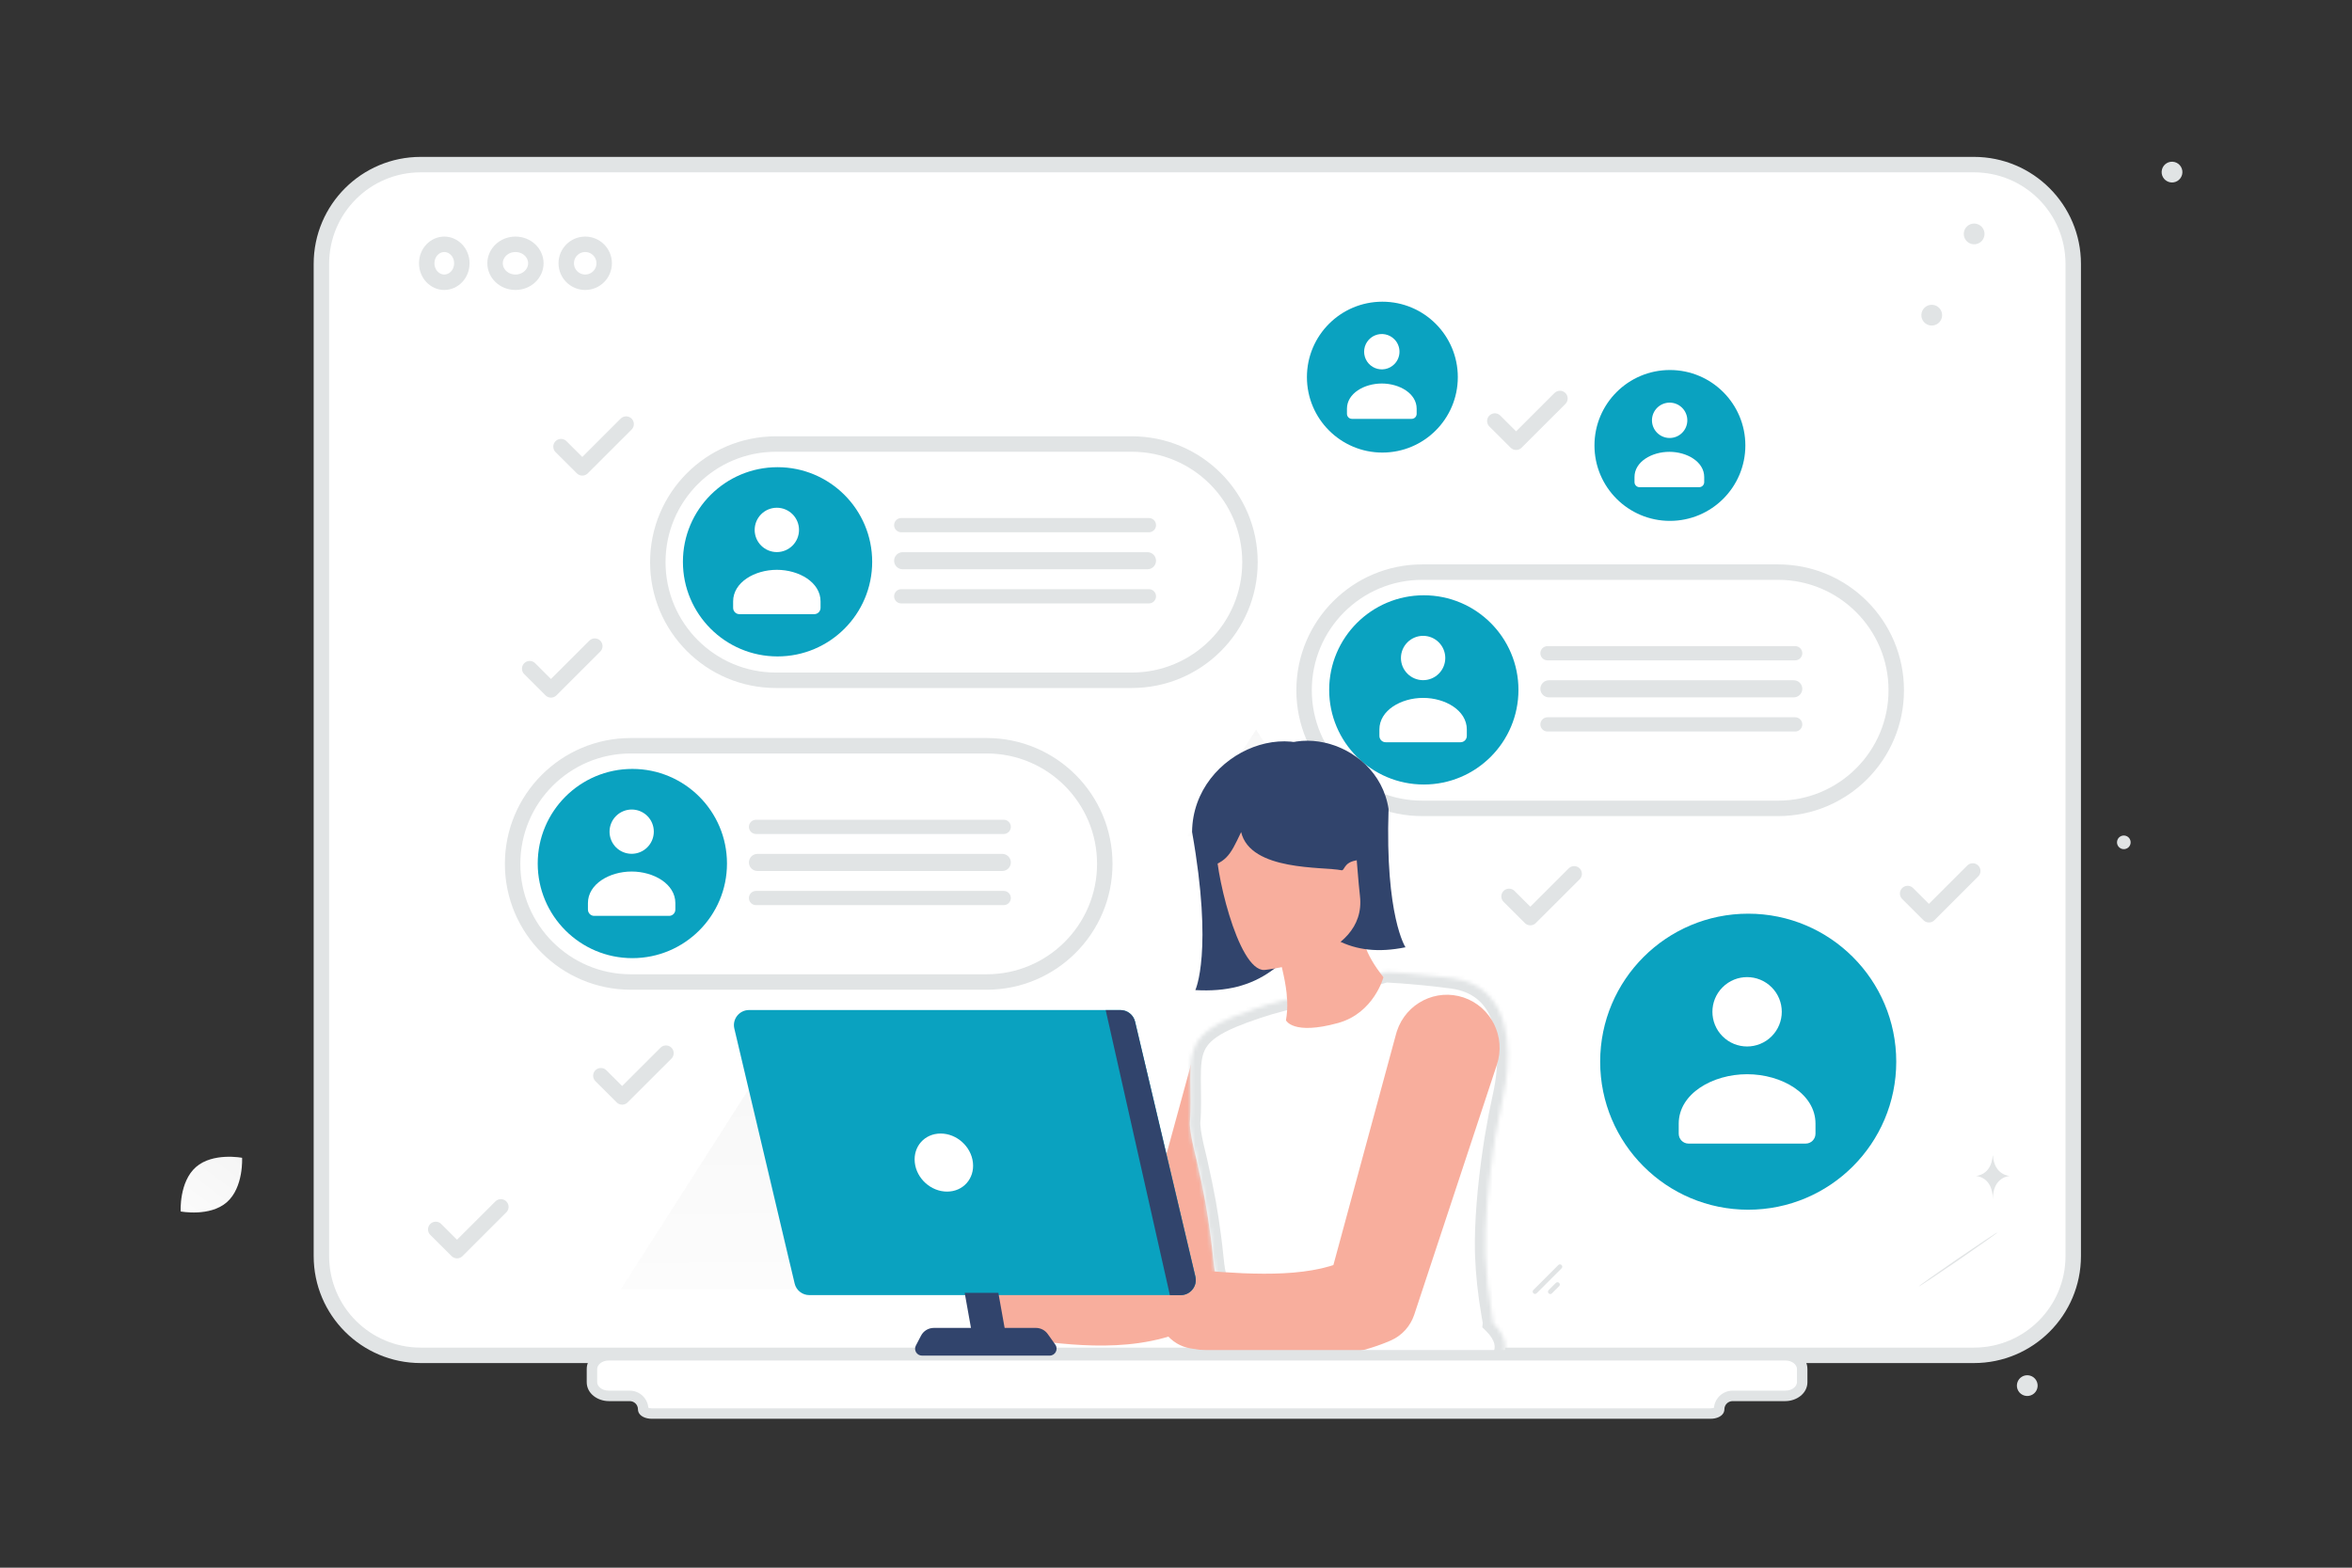 <svg width="609" height="406" viewBox="0 0 609 406" fill="none" xmlns="http://www.w3.org/2000/svg">
<rect x="0" y="0" width="609" height="406" fill="#333333" stroke="none"/>
<g clip-path="url(#clip0_25_5)">
<path d="M83.219 68.343C83.219 54.142 94.731 42.63 108.933 42.63H511.105C525.306 42.63 536.818 54.142 536.818 68.343V325.294C536.818 339.495 525.306 351.007 511.105 351.007H108.933C94.731 351.007 83.219 339.495 83.219 325.294V68.343Z" fill="white" stroke="#E1E4E5" stroke-width="4"/>
<path d="M490.993 274.958C490.993 253.788 473.831 236.626 452.66 236.626C431.49 236.626 414.328 253.788 414.328 274.958C414.328 296.129 431.49 313.291 452.66 313.291C473.831 313.291 490.993 296.129 490.993 274.958Z" fill="#0AA2C0"/>
<path fill-rule="evenodd" clip-rule="evenodd" d="M470.082 291.038V293.602C470.082 295.017 468.949 296.165 467.553 296.165H437.199C435.803 296.165 434.67 295.017 434.67 293.602V290.998C434.67 283.241 443.417 278.202 452.376 278.202C461.335 278.202 470.082 283.244 470.082 290.998M458.725 255.685C462.232 259.192 462.232 264.878 458.725 268.386C455.217 271.893 449.531 271.893 446.023 268.386C442.516 264.878 442.516 259.192 446.023 255.685C449.531 252.177 455.217 252.177 458.725 255.685Z" fill="white"/>
<path d="M432.389 95.827H432.388C421.599 95.827 412.853 104.573 412.853 115.362V115.362C412.853 126.151 421.599 134.897 432.388 134.897H432.389C443.177 134.897 451.923 126.151 451.923 115.362V115.362C451.923 104.573 443.177 95.827 432.389 95.827Z" fill="#0AA2C0"/>
<path fill-rule="evenodd" clip-rule="evenodd" d="M441.267 123.557V124.863C441.267 125.584 440.689 126.169 439.977 126.169H424.509C423.798 126.169 423.22 125.584 423.22 124.863V123.536C423.22 119.583 427.678 117.015 432.243 117.015C436.809 117.015 441.267 119.585 441.267 123.536M435.478 105.54C435.92 105.961 436.273 106.466 436.516 107.026C436.759 107.585 436.888 108.188 436.895 108.798C436.902 109.408 436.788 110.014 436.557 110.579C436.327 111.144 435.986 111.657 435.554 112.089C435.123 112.52 434.609 112.861 434.044 113.091C433.479 113.321 432.874 113.436 432.263 113.429C431.653 113.421 431.051 113.292 430.491 113.049C429.932 112.805 429.426 112.452 429.005 112.011C428.18 111.146 427.726 109.992 427.741 108.797C427.755 107.602 428.236 106.459 429.082 105.614C429.927 104.769 431.07 104.288 432.265 104.274C433.46 104.26 434.614 104.714 435.478 105.54Z" fill="white"/>
<path d="M357.935 78.135H357.934C347.146 78.135 338.4 86.881 338.4 97.669V97.67C338.4 108.459 347.146 117.205 357.934 117.205H357.935C368.724 117.205 377.47 108.459 377.47 97.67V97.669C377.47 86.881 368.724 78.135 357.935 78.135Z" fill="#0AA2C0"/>
<path fill-rule="evenodd" clip-rule="evenodd" d="M366.813 105.864V107.171C366.813 107.892 366.236 108.477 365.524 108.477H350.055C349.343 108.477 348.766 107.892 348.766 107.171V105.844C348.766 101.891 353.223 99.323 357.79 99.323C362.356 99.323 366.813 101.892 366.813 105.844M361.025 87.848C361.45 88.272 361.787 88.777 362.017 89.332C362.247 89.888 362.366 90.483 362.366 91.084C362.366 91.685 362.247 92.28 362.017 92.836C361.787 93.391 361.45 93.896 361.025 94.321C360.385 94.961 359.569 95.397 358.681 95.574C357.793 95.75 356.872 95.66 356.036 95.313C355.199 94.967 354.484 94.38 353.981 93.627C353.478 92.875 353.21 91.99 353.21 91.084C353.21 90.179 353.478 89.294 353.981 88.541C354.484 87.788 355.199 87.201 356.036 86.855C356.872 86.508 357.793 86.418 358.681 86.594C359.569 86.771 360.385 87.207 361.025 87.848Z" fill="white"/>
<path d="M255.469 193.133H163.322C146.427 193.133 132.73 206.829 132.73 223.725V223.726C132.73 240.621 146.427 254.318 163.322 254.318H255.469C272.364 254.318 286.061 240.621 286.061 223.726V223.725C286.061 206.829 272.364 193.133 255.469 193.133Z" fill="white" stroke="#E1E4E5" stroke-width="4"/>
<path d="M188.237 223.637C188.237 210.104 177.267 199.134 163.734 199.134C150.201 199.134 139.231 210.104 139.231 223.637C139.231 237.169 150.201 248.14 163.734 248.14C177.267 248.14 188.237 237.169 188.237 223.637Z" fill="#0AA2C0"/>
<path fill-rule="evenodd" clip-rule="evenodd" d="M174.87 233.916V235.554C174.87 236.458 174.145 237.193 173.252 237.193H153.85C152.957 237.193 152.233 236.458 152.233 235.554V233.89C152.233 228.932 157.824 225.71 163.551 225.71C169.278 225.71 174.87 228.933 174.87 233.89M167.611 211.316C168.688 212.393 169.293 213.854 169.292 215.376C169.292 216.899 168.687 218.36 167.61 219.436C166.533 220.513 165.073 221.118 163.55 221.118C162.027 221.117 160.567 220.512 159.49 219.436C158.421 218.357 157.822 216.899 157.826 215.381C157.829 213.862 158.433 212.406 159.507 211.333C160.581 210.259 162.037 209.654 163.555 209.651C165.074 209.648 166.532 210.247 167.61 211.316H167.611Z" fill="white"/>
<path d="M259.891 212.299H195.758C194.74 212.299 193.915 213.125 193.915 214.142C193.915 215.16 194.74 215.985 195.758 215.985H259.891C260.909 215.985 261.734 215.16 261.734 214.142C261.734 213.125 260.909 212.299 259.891 212.299Z" fill="#E1E4E5"/>
<path d="M259.523 221.145H196.126C194.905 221.145 193.915 222.135 193.915 223.356C193.915 224.577 194.905 225.568 196.126 225.568H259.523C260.744 225.568 261.734 224.577 261.734 223.356C261.734 222.135 260.744 221.145 259.523 221.145Z" fill="#E1E4E5"/>
<path d="M259.891 230.728H195.758C194.74 230.728 193.915 231.554 193.915 232.571C193.915 233.589 194.74 234.414 195.758 234.414H259.891C260.909 234.414 261.734 233.589 261.734 232.571C261.734 231.554 260.909 230.728 259.891 230.728Z" fill="#E1E4E5"/>
<path d="M460.401 148.166H368.254C351.359 148.166 337.662 161.862 337.662 178.758V178.758C337.662 195.654 351.359 209.351 368.254 209.351H460.401C477.296 209.351 490.993 195.654 490.993 178.758V178.758C490.993 161.862 477.296 148.166 460.401 148.166Z" fill="white" stroke="#E1E4E5" stroke-width="4"/>
<path d="M393.17 178.669C393.17 165.137 382.199 154.166 368.667 154.166C355.134 154.166 344.163 165.137 344.163 178.669C344.163 192.202 355.134 203.173 368.667 203.173C382.199 203.173 393.17 192.202 393.17 178.669Z" fill="#0AA2C0"/>
<path fill-rule="evenodd" clip-rule="evenodd" d="M379.802 188.948V190.587C379.802 191.491 379.077 192.225 378.184 192.225H358.782C357.889 192.225 357.165 191.491 357.165 190.587V188.923C357.165 183.965 362.756 180.743 368.483 180.743C374.21 180.743 379.802 183.966 379.802 188.923M372.543 166.35C373.619 167.426 374.224 168.886 374.224 170.409C374.224 171.932 373.619 173.392 372.543 174.468C372.01 175.002 371.377 175.424 370.68 175.713C369.984 176.002 369.237 176.15 368.483 176.15C367.729 176.15 366.983 176.002 366.286 175.713C365.59 175.424 364.957 175.002 364.424 174.468C363.347 173.392 362.742 171.932 362.742 170.409C362.742 168.886 363.347 167.426 364.424 166.35C364.957 165.817 365.59 165.394 366.286 165.105C366.983 164.816 367.729 164.668 368.483 164.668C369.237 164.668 369.984 164.816 370.68 165.105C371.377 165.394 372.01 165.817 372.543 166.35Z" fill="white"/>
<path d="M464.823 167.332H400.69C399.672 167.332 398.847 168.157 398.847 169.175C398.847 170.193 399.672 171.018 400.69 171.018H464.823C465.841 171.018 466.666 170.193 466.666 169.175C466.666 168.157 465.841 167.332 464.823 167.332Z" fill="#E1E4E5"/>
<path d="M464.455 176.178H401.058C399.837 176.178 398.847 177.168 398.847 178.39C398.847 179.611 399.837 180.601 401.058 180.601H464.455C465.676 180.601 466.666 179.611 466.666 178.39C466.666 177.168 465.676 176.178 464.455 176.178Z" fill="#E1E4E5"/>
<path d="M464.823 185.761H400.69C399.672 185.761 398.847 186.586 398.847 187.604C398.847 188.622 399.672 189.447 400.69 189.447H464.823C465.841 189.447 466.666 188.622 466.666 187.604C466.666 186.586 465.841 185.761 464.823 185.761Z" fill="#E1E4E5"/>
<path d="M293.064 114.993H200.918C184.022 114.993 170.326 128.69 170.326 145.586V145.586C170.326 162.482 184.022 176.178 200.918 176.178H293.064C309.96 176.178 323.656 162.482 323.656 145.586V145.586C323.656 128.69 309.96 114.993 293.064 114.993Z" fill="white" stroke="#E1E4E5" stroke-width="4"/>
<path d="M225.833 145.497C225.833 131.964 214.862 120.994 201.33 120.994C187.797 120.994 176.827 131.964 176.827 145.497C176.827 159.03 187.797 170 201.33 170C214.862 170 225.833 159.03 225.833 145.497Z" fill="#0AA2C0"/>
<path fill-rule="evenodd" clip-rule="evenodd" d="M212.465 155.776V157.415C212.465 158.319 211.74 159.053 210.848 159.053H191.445C190.553 159.053 189.828 158.319 189.828 157.415V155.75C189.828 150.792 195.419 147.571 201.147 147.571C206.874 147.571 212.465 150.794 212.465 155.75M205.207 133.177C205.74 133.71 206.163 134.343 206.451 135.04C206.74 135.736 206.888 136.483 206.888 137.237C206.888 137.991 206.739 138.738 206.451 139.434C206.162 140.131 205.739 140.764 205.206 141.297C204.673 141.83 204.04 142.253 203.343 142.541C202.646 142.83 201.9 142.978 201.146 142.978C200.392 142.978 199.645 142.83 198.949 142.541C198.252 142.252 197.619 141.829 197.086 141.296C196.009 140.219 195.404 138.759 195.405 137.236C195.405 135.713 196.01 134.253 197.087 133.176C198.163 132.099 199.624 131.495 201.147 131.495C202.67 131.495 204.13 132.1 205.207 133.177Z" fill="white"/>
<path d="M297.486 134.159H233.354C232.336 134.159 231.511 134.984 231.511 136.002C231.511 137.02 232.336 137.845 233.354 137.845H297.486C298.504 137.845 299.33 137.02 299.33 136.002C299.33 134.984 298.504 134.159 297.486 134.159Z" fill="#E1E4E5"/>
<path d="M297.118 143.005H233.722C232.501 143.005 231.511 143.995 231.511 145.217C231.511 146.438 232.501 147.428 233.722 147.428H297.118C298.34 147.428 299.33 146.438 299.33 145.217C299.33 143.995 298.34 143.005 297.118 143.005Z" fill="#E1E4E5"/>
<path d="M297.486 152.589H233.354C232.336 152.589 231.511 153.414 231.511 154.432C231.511 155.45 232.336 156.275 233.354 156.275H297.486C298.504 156.275 299.33 155.45 299.33 154.432C299.33 153.414 298.504 152.589 297.486 152.589Z" fill="#E1E4E5"/>
<path d="M119.583 68.183C119.583 70.975 117.472 73.096 115.038 73.096C112.605 73.096 110.494 70.975 110.494 68.183C110.494 65.392 112.605 63.27 115.038 63.27C117.472 63.27 119.583 65.392 119.583 68.183ZM138.748 68.183C138.748 70.825 136.458 73.096 133.468 73.096C130.477 73.096 128.186 70.825 128.186 68.183C128.186 65.542 130.477 63.27 133.468 63.27C136.458 63.27 138.748 65.542 138.748 68.183Z" fill="white" stroke="#E1E4E5" stroke-width="4"/>
<path d="M151.528 73.096C154.241 73.096 156.441 70.896 156.441 68.183C156.441 65.47 154.241 63.27 151.528 63.27C148.815 63.27 146.615 65.47 146.615 68.183C146.615 70.896 148.815 73.096 151.528 73.096Z" fill="white" stroke="#E1E4E5" stroke-width="4"/>
<path opacity="0.76" fill-rule="evenodd" clip-rule="evenodd" d="M199.812 272.747L238.882 333.932H160.743L199.812 272.747Z" fill="url(#paint0_linear_25_5)"/>
<path opacity="0.76" fill-rule="evenodd" clip-rule="evenodd" d="M325.237 188.972L342.991 216.59H307.483L325.237 188.972Z" fill="url(#paint1_linear_25_5)"/>
<path d="M58.725 311.36C54.334 315.197 46.781 313.742 46.781 313.742C46.781 313.742 46.352 306.066 50.747 302.232C55.138 298.395 62.687 299.847 62.687 299.847C62.687 299.847 63.116 307.523 58.725 311.36Z" fill="url(#paint2_linear_25_5)"/>
<path d="M508.565 59.886C508.181 61.321 509.032 62.795 510.467 63.179C511.901 63.564 513.376 62.712 513.76 61.278C514.145 59.843 513.293 58.369 511.859 57.985C510.424 57.6 508.95 58.452 508.565 59.886Z" fill="#E1E4E5"/>
<path d="M497.586 80.93C497.202 82.364 498.053 83.839 499.488 84.223C500.922 84.607 502.397 83.756 502.781 82.322C503.166 80.887 502.314 79.412 500.88 79.028C499.445 78.644 497.971 79.495 497.586 80.93Z" fill="#E1E4E5"/>
<path d="M559.803 43.874C559.418 45.309 560.269 46.783 561.704 47.167C563.139 47.552 564.613 46.7 564.997 45.266C565.382 43.831 564.531 42.357 563.096 41.972C561.661 41.588 560.187 42.44 559.803 43.874Z" fill="#E1E4E5"/>
<path d="M548.212 217.692C547.96 218.634 548.519 219.603 549.462 219.856C550.404 220.108 551.373 219.549 551.625 218.606C551.878 217.664 551.319 216.695 550.376 216.443C549.434 216.19 548.465 216.749 548.212 217.692Z" fill="#E1E4E5"/>
<path d="M522.319 358.151C521.935 359.586 522.786 361.06 524.221 361.445C525.655 361.829 527.13 360.978 527.514 359.543C527.899 358.109 527.047 356.634 525.613 356.25C524.178 355.865 522.704 356.717 522.319 358.151Z" fill="#E1E4E5"/>
<path d="M403.488 327.621L397.033 334.076C396.798 334.311 396.798 334.692 397.033 334.927L397.034 334.927C397.269 335.162 397.649 335.162 397.884 334.927L404.34 328.472C404.574 328.237 404.574 327.856 404.34 327.621L404.339 327.621C404.104 327.386 403.723 327.386 403.488 327.621Z" fill="#E1E4E5"/>
<path d="M402.856 332.243L400.994 334.104C400.759 334.339 400.76 334.72 400.994 334.955L400.995 334.956C401.23 335.191 401.611 335.191 401.846 334.956L403.707 333.094C403.942 332.859 403.942 332.478 403.707 332.243L403.707 332.243C403.472 332.008 403.091 332.008 402.856 332.243Z" fill="#E1E4E5"/>
<path d="M496.811 333.17C496.75 333.081 501.252 329.874 506.871 326.019C512.489 322.158 517.1 319.103 517.161 319.192C517.223 319.282 512.719 322.482 507.101 326.343C501.476 330.206 496.873 333.26 496.811 333.17ZM515.964 299.285H516.029C516.411 304.472 520.436 304.551 520.436 304.551C520.436 304.551 515.998 304.634 515.998 310.627C515.998 304.634 511.559 304.551 511.559 304.551C511.559 304.551 515.582 304.472 515.964 299.285Z" fill="#E1E4E5"/>
<path d="M308.812 274.118L293.047 331.75L298.672 325.277C296.592 326.385 294.18 327.234 291.509 327.837C288.839 328.44 285.934 328.784 282.895 328.945C279.855 329.104 276.692 329.08 273.443 328.945C270.207 328.809 266.896 328.563 263.536 328.28H263.524C258.564 327.861 254.207 331.529 253.777 336.489C253.37 341.214 256.731 345.398 261.333 346.15C264.803 346.703 268.323 347.22 271.942 347.638C275.56 348.057 279.264 348.364 283.104 348.451C286.943 348.537 290.919 348.389 295.029 347.799C299.127 347.208 303.386 346.137 307.545 344.34C310.203 343.196 312.098 341.005 312.96 338.458L313.157 337.854L332.072 281.17C334.202 274.795 330.755 267.915 324.38 265.787C318.006 263.657 311.126 267.103 308.997 273.478C308.936 273.687 308.862 273.921 308.812 274.118Z" fill="#F8AE9D"/>
<path d="M343.849 353.288C344.058 354.912 344.772 356.155 345.448 356.057C346.113 355.97 346.495 354.579 346.286 352.968C346.076 351.343 345.363 350.1 344.685 350.199C344.009 350.285 343.64 351.675 343.849 353.288Z" fill="#B55E63"/>
<path fill-rule="evenodd" clip-rule="evenodd" d="M316.811 333.125C316.811 333.098 316.805 333.072 316.792 333.048C316.779 333.024 316.761 333.004 316.739 332.988C316.531 332.843 316.326 332.692 316.124 332.537C314.699 331.486 314.445 329.054 314.025 325.042C313.885 323.709 313.727 322.2 313.502 320.51C312.603 313.772 311.939 309.746 309.908 300.759C309.755 300.082 309.593 299.403 309.429 298.723C308.837 296.256 308.238 293.763 308.092 291.252C308.08 291.057 308.081 290.862 308.094 290.667C308.169 289.767 308.218 288.866 308.243 287.953C308.268 287.228 308.281 286.503 308.281 285.777V285.114C308.277 284.062 308.266 283.009 308.25 281.957C308.147 274.363 308.09 270.104 313.502 266.356C314.9 265.38 316.674 264.454 318.897 263.504C320.695 262.741 322.781 261.966 325.229 261.153C326.216 260.828 327.277 260.49 328.401 260.14L331.049 259.414L358.403 251.837C358.675 251.762 358.957 251.736 359.238 251.748C360.636 251.821 362.033 251.912 363.428 252.02C363.849 252.052 364.294 252.085 364.758 252.123C367.081 252.311 369.941 252.574 373.051 252.949C373.962 253.053 374.905 253.178 375.861 253.305L376.098 253.337C379.271 253.762 381.831 254.837 383.854 256.388C387.439 259.14 389.375 263.416 390.087 268.382C390.486 271.17 390.511 274.172 390.236 277.248C390.124 278.475 389.97 279.697 389.774 280.913C389.598 282.024 389.386 283.129 389.137 284.226C388.408 287.505 387.771 290.804 387.227 294.119L387.002 295.469C386.956 295.778 386.908 296.09 386.859 296.404C386.802 296.775 386.743 297.147 386.689 297.52C385.19 307.5 384.454 317.192 384.604 324.008V324.016L384.641 325.234C384.816 329.824 385.341 334.964 386.327 340.679C386.382 340.967 386.433 341.255 386.484 341.545C386.527 341.784 386.57 342.025 386.614 342.267C386.643 342.42 386.649 342.571 386.634 342.717C389.555 345.557 390.937 349.192 388.364 352.598C387.132 354.228 384.004 355.115 381.963 355.194L333.023 357.079C325.63 357.363 318.12 354.123 317.915 346.727C317.887 345.709 317.915 344.613 318.014 343.435C318.014 343.433 318.179 343.264 318.506 342.964C317.698 342.69 317.074 341.956 317.074 341.029C317.067 339.832 317.046 338.636 317.011 337.439C316.981 336.251 316.931 335.063 316.861 333.875C316.848 333.613 316.836 333.363 316.811 333.125Z" fill="white"/>
<mask id="mask0_25_5" style="mask-type:luminance" maskUnits="userSpaceOnUse" x="308" y="251" width="83" height="107">
<path fill-rule="evenodd" clip-rule="evenodd" d="M316.811 333.125C316.811 333.098 316.805 333.072 316.792 333.048C316.779 333.024 316.761 333.004 316.739 332.988C316.531 332.843 316.326 332.692 316.124 332.537C314.699 331.486 314.445 329.054 314.025 325.042C313.885 323.709 313.727 322.2 313.502 320.51C312.603 313.772 311.939 309.746 309.908 300.759C309.755 300.082 309.593 299.403 309.429 298.723C308.837 296.256 308.238 293.763 308.092 291.252C308.08 291.057 308.081 290.862 308.094 290.667C308.169 289.767 308.218 288.866 308.243 287.953C308.268 287.228 308.281 286.503 308.281 285.777V285.114C308.277 284.062 308.266 283.009 308.25 281.957C308.147 274.363 308.09 270.104 313.502 266.356C314.9 265.38 316.674 264.454 318.897 263.504C320.695 262.741 322.781 261.966 325.229 261.153C326.216 260.828 327.277 260.49 328.401 260.14L331.049 259.414L358.403 251.837C358.675 251.762 358.957 251.736 359.238 251.748C360.636 251.821 362.033 251.912 363.428 252.02C363.849 252.052 364.294 252.085 364.758 252.123C367.081 252.311 369.941 252.574 373.051 252.949C373.962 253.053 374.905 253.178 375.861 253.305L376.098 253.337C379.271 253.762 381.831 254.837 383.854 256.388C387.439 259.14 389.375 263.416 390.087 268.382C390.486 271.17 390.511 274.172 390.236 277.248C390.124 278.475 389.97 279.697 389.774 280.913C389.598 282.024 389.386 283.129 389.137 284.226C388.408 287.505 387.771 290.804 387.227 294.119L387.002 295.469C386.956 295.778 386.908 296.09 386.859 296.404C386.802 296.775 386.743 297.147 386.689 297.52C385.19 307.5 384.454 317.192 384.604 324.008V324.016L384.641 325.234C384.816 329.824 385.341 334.964 386.327 340.679C386.382 340.967 386.433 341.255 386.484 341.545C386.527 341.784 386.57 342.025 386.614 342.267C386.643 342.42 386.649 342.571 386.634 342.717C389.555 345.557 390.937 349.192 388.364 352.598C387.132 354.228 384.004 355.115 381.963 355.194L333.023 357.079C325.63 357.363 318.12 354.123 317.915 346.727C317.887 345.709 317.915 344.613 318.014 343.435C318.014 343.433 318.179 343.264 318.506 342.964C317.698 342.69 317.074 341.956 317.074 341.029C317.067 339.832 317.046 338.636 317.011 337.439C316.981 336.251 316.931 335.063 316.861 333.875C316.848 333.613 316.836 333.363 316.811 333.125Z" fill="#E1E4E5"/>
</mask>
<g mask="url(#mask0_25_5)">
<path d="M316.811 333.125L314.119 333.408L314.105 333.267V333.125H316.811ZM316.124 332.537L317.732 330.359L317.75 330.374L317.77 330.389L316.124 332.537ZM308.094 290.667L305.393 290.481L305.395 290.462L305.397 290.443L308.094 290.667ZM308.243 287.953L305.538 287.879V287.87L305.539 287.86L308.243 287.953ZM308.281 285.114L310.988 285.107V285.114H308.281ZM313.502 266.356L315.05 268.576L315.043 268.58L313.502 266.356ZM318.897 263.504L317.833 261.015L317.84 261.012L318.897 263.504ZM325.229 261.153L324.376 258.584L324.382 258.582L325.229 261.153ZM328.401 260.14L327.597 257.556L327.641 257.542L327.686 257.529L328.401 260.14ZM331.049 259.414L331.772 262.023L331.764 262.025L331.049 259.414ZM359.238 251.748L359.123 254.452H359.114L359.238 251.748ZM362.647 251.961L362.835 249.261L362.847 249.262L362.859 249.262L362.647 251.961ZM364.758 252.123L364.54 254.821H364.537L364.758 252.123ZM373.051 252.949L372.745 255.638L372.736 255.637L372.727 255.636L373.051 252.949ZM376.098 253.337L376.455 250.654L376.458 250.654L376.098 253.337ZM383.854 256.388L385.501 254.24L385.502 254.241L383.854 256.388ZM390.236 277.248L392.932 277.489L392.932 277.498L390.236 277.248ZM389.774 280.913L387.101 280.488L387.102 280.482L387.103 280.477L389.774 280.913ZM389.137 284.226L386.496 283.636L386.498 283.628L389.137 284.226ZM387.227 294.119L389.897 294.56V294.563L387.227 294.119ZM387.002 295.469L384.324 295.073L384.328 295.049L384.332 295.025L387.002 295.469ZM386.689 297.52L389.368 297.909L389.367 297.916L389.366 297.922L386.689 297.52ZM384.604 324.008L381.898 324.09L381.898 324.079V324.068L384.604 324.008ZM384.641 325.234L381.936 325.337V325.328L381.936 325.318L384.641 325.234ZM386.327 340.679L383.668 341.185L383.664 341.162L383.66 341.139L386.327 340.679ZM386.614 342.267L383.955 342.771L383.954 342.761L386.614 342.267ZM386.634 342.717L384.747 344.657L383.811 343.746L383.941 342.446L386.634 342.717ZM318.014 343.435H320.721V343.55L320.712 343.664L318.014 343.435ZM318.506 342.964L319.377 340.402L323.706 341.874L320.333 344.961L318.506 342.964ZM317.074 341.029L319.78 341.003L319.78 341.016V341.029H317.074ZM317.011 337.439L314.306 337.531L314.306 337.523V337.514L317.011 337.439ZM316.861 333.875L314.16 334.044L314.159 334.024L314.157 334.004L316.861 333.875ZM318.282 330.764C318.663 331.028 318.975 331.381 319.19 331.793C319.405 332.204 319.518 332.661 319.518 333.125H314.105C314.105 333.974 314.526 334.747 315.196 335.212L318.282 330.764ZM317.77 330.389C318.026 330.584 318.207 330.712 318.282 330.764L315.197 335.212C314.953 335.043 314.714 334.867 314.479 334.686L317.77 330.389ZM316.717 324.76C316.934 326.835 317.087 328.244 317.332 329.275C317.578 330.316 317.8 330.41 317.732 330.359L314.517 334.715C313.025 333.614 312.406 331.967 312.064 330.525C311.721 329.075 311.536 327.262 311.333 325.324L316.717 324.76ZM316.185 320.152C316.415 321.885 316.577 323.428 316.717 324.76L311.333 325.324C311.193 323.989 311.039 322.516 310.819 320.867L316.185 320.152ZM312.548 300.163C314.597 309.229 315.276 313.335 316.185 320.152L310.819 320.867C309.931 314.21 309.281 310.262 307.268 301.356L312.548 300.163ZM312.061 298.091C312.223 298.769 312.391 299.465 312.548 300.163L307.268 301.356C307.12 300.699 306.961 300.038 306.797 299.355L312.061 298.091ZM310.794 291.095C310.924 293.324 311.458 295.581 312.061 298.091L306.797 299.355C306.215 296.929 305.552 294.201 305.39 291.409L310.794 291.095ZM310.794 290.853C310.79 290.921 310.789 291 310.794 291.095L305.39 291.409C305.371 291.1 305.372 290.79 305.393 290.481L310.794 290.853ZM310.949 288.027C310.923 288.983 310.87 289.938 310.791 290.892L305.397 290.443C305.467 289.592 305.514 288.742 305.538 287.879L310.949 288.027ZM310.988 285.777C310.988 286.534 310.974 287.29 310.949 288.046L305.539 287.86C305.562 287.166 305.575 286.472 305.575 285.777H310.988ZM310.988 285.615V285.777H305.575V285.615H310.988ZM310.988 285.114V285.615H305.575V285.114H310.988ZM310.957 281.92C310.97 282.912 310.984 283.977 310.988 285.107L305.575 285.122C305.572 284.025 305.558 282.989 305.544 281.994L310.957 281.92ZM315.043 268.58C312.821 270.119 311.898 271.596 311.426 273.399C310.89 275.449 310.903 277.996 310.957 281.92L305.544 281.994C305.494 278.323 305.427 274.944 306.189 272.029C307.016 268.868 308.77 266.341 311.96 264.131L315.043 268.58ZM319.961 265.993C317.828 266.904 316.239 267.746 315.05 268.576L311.953 264.135C313.561 263.014 315.52 262.005 317.833 261.015L319.961 265.993ZM326.082 263.721C323.684 264.518 321.669 265.268 319.954 265.996L317.84 261.012C319.722 260.214 321.878 259.414 324.376 258.584L326.082 263.721ZM329.206 262.724C328.16 263.049 327.117 263.382 326.076 263.723L324.382 258.582C325.387 258.251 326.463 257.909 327.597 257.556L329.206 262.724ZM331.764 262.025L329.116 262.75L327.686 257.529L330.334 256.804L331.764 262.025ZM359.126 254.446L331.772 262.023L330.326 256.806L357.681 249.229L359.126 254.446ZM359.114 254.452C359.107 254.452 359.1 254.452 359.093 254.452C359.095 254.452 359.106 254.451 359.126 254.446L357.681 249.229C358.227 249.079 358.794 249.017 359.361 249.044L359.114 254.452ZM362.46 254.661C361.348 254.58 360.236 254.511 359.123 254.452L359.353 249.044C359.981 249.071 361.215 249.149 362.835 249.261L362.46 254.661ZM363.225 254.72L362.436 254.659L362.859 249.262C363.103 249.282 363.359 249.301 363.631 249.321L363.225 254.72ZM364.537 254.821C364.084 254.784 363.647 254.751 363.225 254.72L363.631 249.321C364.051 249.353 364.505 249.387 364.98 249.426L364.537 254.821ZM372.727 255.636C369.662 255.266 366.84 255.007 364.54 254.821L364.976 249.425C367.322 249.615 370.22 249.881 373.375 250.262L372.727 255.636ZM375.504 255.988C374.585 255.863 373.665 255.746 372.745 255.638L373.358 250.26C374.298 250.367 375.266 250.496 376.217 250.622L375.504 255.988ZM375.742 256.02L375.504 255.988L376.217 250.622L376.455 250.654L375.742 256.02ZM382.208 258.536C380.597 257.302 378.492 256.388 375.739 256.02L376.458 250.654C380.049 251.135 383.065 252.373 385.501 254.24L382.208 258.536ZM387.407 268.765C386.758 264.234 385.048 260.716 382.206 258.535L385.502 254.241C389.83 257.562 391.992 262.599 392.766 267.997L387.407 268.765ZM387.541 277.008C387.8 274.094 387.771 271.307 387.407 268.765L392.766 267.997C393.201 271.034 393.222 274.25 392.932 277.489L387.541 277.008ZM387.103 280.477C387.292 279.321 387.434 278.159 387.541 276.998L392.932 277.498C392.814 278.786 392.652 280.07 392.446 281.348L387.103 280.477ZM386.498 283.628C386.734 282.587 386.935 281.533 387.101 280.488L392.448 281.337C392.262 282.507 392.038 283.67 391.777 284.826L386.498 283.628ZM384.556 293.677C385.109 290.313 385.756 286.964 386.496 283.636L391.778 284.817C391.061 288.047 390.433 291.295 389.897 294.56L384.556 293.677ZM384.332 295.025L384.556 293.675L389.897 294.563L389.671 295.914L384.332 295.025ZM384.184 295.989C384.233 295.674 384.28 295.372 384.324 295.073L389.679 295.866C389.632 296.186 389.582 296.507 389.533 296.818L384.184 295.989ZM384.011 297.131C384.067 296.743 384.127 296.358 384.184 295.989L389.533 296.818C389.476 297.192 389.42 297.552 389.368 297.909L384.011 297.131ZM381.898 324.068C381.744 317.05 382.499 307.195 384.013 297.118L389.366 297.922C387.882 307.805 387.164 317.335 387.31 323.949L381.898 324.068ZM381.898 324.098V324.09L387.309 323.926V323.935L381.898 324.098ZM381.936 325.318L381.898 324.098L387.309 323.934L387.346 325.149L381.936 325.318ZM383.66 341.139C382.654 335.315 382.116 330.055 381.936 325.337L387.346 325.131C387.515 329.592 388.026 334.612 388.995 340.219L383.66 341.139ZM383.82 342.018C383.767 341.725 383.719 341.453 383.668 341.185L388.986 340.173C389.045 340.48 389.099 340.786 389.15 341.073L383.82 342.018ZM383.954 342.761C383.906 342.506 383.861 342.255 383.82 342.018L389.15 341.073C389.192 341.313 389.233 341.543 389.275 341.773L383.954 342.761ZM383.941 342.446C383.931 342.558 383.936 342.668 383.955 342.771L389.274 341.763C389.351 342.173 389.368 342.585 389.328 342.987L383.941 342.446ZM388.522 340.777C390.21 342.419 391.653 344.475 392.197 346.838C392.768 349.317 392.287 351.896 390.523 354.23L386.205 350.967C387.014 349.895 387.129 348.953 386.922 348.053C386.688 347.037 385.979 345.855 384.747 344.657L388.522 340.777ZM390.523 354.23C389.445 355.657 387.777 356.515 386.396 357.02C384.95 357.549 383.379 357.848 382.067 357.898L381.859 352.489C382.588 352.461 383.602 352.277 384.538 351.936C385.54 351.569 386.052 351.168 386.205 350.967L390.523 354.23ZM382.067 357.898L333.126 359.784L332.919 354.374L381.859 352.489L382.067 357.898ZM333.126 359.784C329.054 359.94 324.771 359.141 321.379 357.103C317.891 355.006 315.342 351.566 315.21 346.802L320.621 346.652C320.694 349.284 322.001 351.161 324.167 352.463C326.43 353.823 329.598 354.502 332.919 354.374L333.126 359.784ZM315.21 346.802C315.178 345.681 315.21 344.483 315.318 343.207L320.712 343.664C320.625 344.657 320.595 345.655 320.621 346.652L315.21 346.802ZM315.308 343.435C315.308 342.965 315.43 342.503 315.663 342.095C315.732 341.974 315.796 341.884 315.82 341.851C315.875 341.775 315.922 341.719 315.936 341.702C315.972 341.658 316.002 341.626 316.01 341.617L316.061 341.562L316.117 341.504L316.247 341.375C316.35 341.273 316.495 341.137 316.678 340.968L320.333 344.961C320.191 345.091 320.09 345.189 320.029 345.248C319.998 345.278 319.98 345.296 319.974 345.302L319.984 345.292L320.023 345.25C320.154 345.104 320.269 344.946 320.366 344.776C320.4 344.716 320.464 344.599 320.526 344.444C320.555 344.37 320.612 344.197 320.639 344.098C320.67 343.961 320.714 343.63 320.721 343.435H315.308ZM319.78 341.029C319.78 340.863 319.719 340.704 319.631 340.589C319.567 340.503 319.478 340.438 319.377 340.402L317.635 345.527C315.878 344.93 314.367 343.265 314.367 341.029H319.78ZM319.716 337.347C319.755 338.487 319.768 339.72 319.78 341.003L314.367 341.055C314.36 339.88 314.34 338.706 314.306 337.531L319.716 337.347ZM319.563 333.707C319.628 334.748 319.679 335.983 319.717 337.365L314.306 337.514C314.268 336.171 314.22 335.003 314.16 334.044L319.563 333.707ZM319.503 332.842C319.538 333.169 319.553 333.494 319.565 333.747L314.157 334.004C314.15 333.805 314.138 333.606 314.119 333.408L319.503 332.842Z" fill="#E1E4E5"/>
</g>
<path d="M358.212 253.086C358.212 253.086 355.763 262.352 346.508 264.924C334.743 268.186 332.971 264.236 332.971 264.236C333.266 262.549 333.365 260.9 333.291 259.153C333.261 258.474 333.208 257.797 333.13 257.122C332.921 255.227 332.528 253.159 331.974 250.796C331.851 250.243 331.703 249.664 331.556 249.074L331.543 249C339.592 245.972 345.905 241.431 349.77 234.711L350.914 233.813L351.689 233.198L351.911 233.665L351.948 235.228C352.108 242.576 353.351 246.92 358.212 253.086ZM361.492 267.746L343.814 332.927L350.117 325.607C347.786 326.86 345.082 327.813 342.092 328.501C339.102 329.176 335.837 329.574 332.44 329.743C329.032 329.924 325.479 329.888 321.844 329.743C318.207 329.586 314.5 329.321 310.732 328.995H310.708C305.147 328.513 300.255 332.673 299.777 338.281C299.322 343.623 303.09 348.362 308.257 349.207C312.144 349.834 316.103 350.425 320.157 350.895C324.211 351.365 328.374 351.727 332.68 351.823C336.985 351.92 341.447 351.751 346.051 351.076C350.656 350.4 355.428 349.195 360.093 347.169C363.082 345.866 365.2 343.394 366.169 340.524L366.396 339.848L387.589 275.73C389.97 268.518 386.118 260.74 378.966 258.328C371.826 255.928 364.099 259.811 361.707 267.023C361.636 267.252 361.552 267.529 361.492 267.746Z" fill="#F8AE9D"/>
<path fill-rule="evenodd" clip-rule="evenodd" d="M153.272 357.951V354.539C153.272 352.581 155.24 350.994 157.656 350.984H462.257C464.686 350.984 466.64 352.581 466.64 354.539V357.951C466.64 359.918 464.673 361.506 462.257 361.506H448.618C447.695 361.506 446.81 361.872 446.158 362.525C445.505 363.177 445.138 364.062 445.138 364.985C445.138 365.592 444.142 366.081 442.912 366.081H168.755C167.536 366.081 166.539 365.592 166.539 364.985C166.539 364.062 166.173 363.177 165.52 362.525C164.868 361.872 163.983 361.506 163.06 361.506H157.656C155.227 361.506 153.272 359.918 153.272 357.951Z" fill="white"/>
<path d="M157.656 350.984L157.65 349.631H157.656V350.984ZM154.626 354.539V357.951H151.919V354.539H154.626ZM157.661 352.338C155.704 352.345 154.626 353.583 154.626 354.539H151.919C151.919 351.579 154.774 349.642 157.65 349.631L157.661 352.338ZM462.257 352.338H157.656V349.631H462.257V352.338ZM465.287 354.539C465.287 353.577 464.214 352.338 462.257 352.338V349.631C465.158 349.631 467.994 351.585 467.994 354.539H465.287ZM465.287 357.951V354.539H467.994V357.951H465.287ZM462.257 360.152C464.207 360.152 465.287 358.918 465.287 357.951H467.994C467.994 360.918 465.14 362.859 462.257 362.859V360.152ZM448.618 360.152H462.257V362.859H448.618V360.152ZM442.911 364.727C443.366 364.727 443.71 364.634 443.89 364.546C443.979 364.501 443.977 364.484 443.937 364.531C443.89 364.585 443.785 364.743 443.785 364.985H446.492C446.492 366.088 445.624 366.709 445.083 366.975C444.457 367.282 443.687 367.434 442.911 367.434V364.727ZM168.755 364.727H442.911V367.434H168.755V364.727ZM167.893 364.985C167.893 364.743 167.788 364.586 167.741 364.531C167.702 364.485 167.7 364.503 167.788 364.547C167.967 364.635 168.307 364.727 168.755 364.727V367.434C167.983 367.434 167.216 367.282 166.591 366.974C166.053 366.709 165.186 366.087 165.186 364.985H167.893ZM157.656 360.152H163.06V362.859H157.656V360.152ZM154.626 357.951C154.626 358.921 155.696 360.152 157.656 360.152V362.859C154.757 362.859 151.919 360.916 151.919 357.951H154.626ZM165.186 364.985C165.186 364.706 165.131 364.43 165.024 364.172C164.917 363.914 164.761 363.679 164.563 363.482C164.366 363.284 164.131 363.128 163.873 363.021C163.615 362.914 163.339 362.859 163.06 362.859V360.152C163.694 360.152 164.323 360.277 164.909 360.52C165.496 360.763 166.028 361.119 166.477 361.568C166.926 362.017 167.282 362.549 167.525 363.136C167.768 363.722 167.893 364.351 167.893 364.985H165.186ZM448.618 362.859C448.339 362.859 448.062 362.914 447.804 363.021C447.546 363.128 447.312 363.284 447.114 363.482C446.917 363.679 446.76 363.914 446.654 364.172C446.547 364.43 446.492 364.706 446.492 364.985H443.785C443.785 363.703 444.294 362.474 445.201 361.568C446.107 360.662 447.336 360.152 448.618 360.152V362.859Z" fill="#E1E4E5"/>
<path d="M190.139 266.377L204.414 326.754L204.796 328.341L205.756 332.402C205.957 333.257 206.441 334.018 207.129 334.563C207.817 335.108 208.668 335.405 209.546 335.405H305.723C308.234 335.405 310.105 333.055 309.526 330.606L293.909 264.58C293.708 263.726 293.224 262.964 292.536 262.419C291.848 261.874 290.997 261.577 290.119 261.577H193.942C191.419 261.59 189.56 263.94 190.139 266.377Z" fill="#0AA2C0"/>
<path d="M236.867 301.082C237.322 305.242 241.063 308.601 245.223 308.601C249.383 308.601 252.374 305.229 251.918 301.082C251.463 296.923 247.722 293.563 243.561 293.563C239.402 293.563 236.412 296.923 236.867 301.082Z" fill="white"/>
<path d="M286.292 261.589L302.918 335.416H305.723C308.235 335.416 310.093 333.066 309.514 330.617L293.897 264.591C293.695 263.737 293.212 262.975 292.524 262.431C291.836 261.886 290.984 261.589 290.107 261.589H286.292ZM258.502 334.819L261.139 349.578H252.424L249.786 334.819H258.502Z" fill="#31446C"/>
<path d="M273.256 348.245L271.286 345.476C270.938 344.989 270.478 344.592 269.945 344.318C269.412 344.044 268.821 343.901 268.222 343.901H241.799C241.113 343.899 240.44 344.087 239.854 344.443C239.268 344.799 238.791 345.31 238.477 345.919L237.147 348.466C236.52 349.661 237.394 351.076 238.735 351.076H271.791C273.243 351.076 274.093 349.427 273.256 348.245Z" fill="#31446C"/>
<path fill-rule="evenodd" clip-rule="evenodd" d="M343.213 234.531V245.275L351.068 238.922C351.068 238.922 353.483 228.629 355.446 220.984C356.678 216.19 359.678 199.964 347.6 200.725C337.705 183.207 308.89 194.049 308.661 215.45C314.176 246.541 309.507 256.415 309.507 256.415C325.801 257.355 334.076 249.785 343.213 234.531Z" fill="#31446C"/>
<path fill-rule="evenodd" clip-rule="evenodd" d="M331.793 230.453L333.136 239.821L325.492 235.263C325.492 235.263 322.1 226.589 319.433 220.168C317.76 216.142 313.116 202.368 323.744 201.522C330.183 185.011 356.664 190.864 359.539 209.497C358.614 237.298 363.919 245.325 363.919 245.325C349.829 248.18 341.667 242.613 331.793 230.453Z" fill="#31446C"/>
<path d="M327.371 251.209C327.371 251.209 354.004 248.615 352.132 232.053C350.26 215.491 352.434 204.003 335.353 204.96C318.271 205.917 315.681 212.608 314.964 218.287C314.246 223.967 320.398 251.457 327.371 251.209Z" fill="#F8AE9D"/>
<path fill-rule="evenodd" clip-rule="evenodd" d="M351.195 222.824C347.821 223.37 348.23 225.565 347.313 225.373C342.653 224.4 323.791 225.684 321.363 215.493C318.341 221.86 317.602 223.425 310.948 225.134V206.478L353.035 202.511C353.035 202.511 352.382 222.63 351.195 222.824Z" fill="#31446C"/>
<path d="M510.801 225.568L499.454 236.904L493.942 231.408M154.013 167.332L142.666 178.668L137.154 173.172M172.442 272.747L161.095 284.083L155.583 278.586M407.598 226.305L396.251 237.641L390.738 232.145M129.687 312.554L118.34 323.89L112.827 318.393M162.122 109.833L150.775 121.169L145.262 115.673M403.912 103.198L392.565 114.535L387.053 109.039" stroke="#E1E4E5" stroke-width="4" stroke-linecap="round" stroke-linejoin="round"/>
</g>
<defs>
<linearGradient id="paint0_linear_25_5" x1="201.478" y1="368.235" x2="200.001" y2="206.18" gradientUnits="userSpaceOnUse">
<stop stop-color="white"/>
<stop offset="1" stop-color="#EEEEEE"/>
</linearGradient>
<linearGradient id="paint1_linear_25_5" x1="325.994" y1="232.073" x2="325.332" y2="158.925" gradientUnits="userSpaceOnUse">
<stop stop-color="white"/>
<stop offset="1" stop-color="#EEEEEE"/>
</linearGradient>
<linearGradient id="paint2_linear_25_5" x1="41.388" y1="324.288" x2="74.366" y2="280.353" gradientUnits="userSpaceOnUse">
<stop stop-color="white"/>
<stop offset="1" stop-color="#EEEEEE"/>
</linearGradient>
<clipPath id="clip0_25_5">
<rect width="609" height="406" fill="white"/>
</clipPath>
</defs>
</svg>
